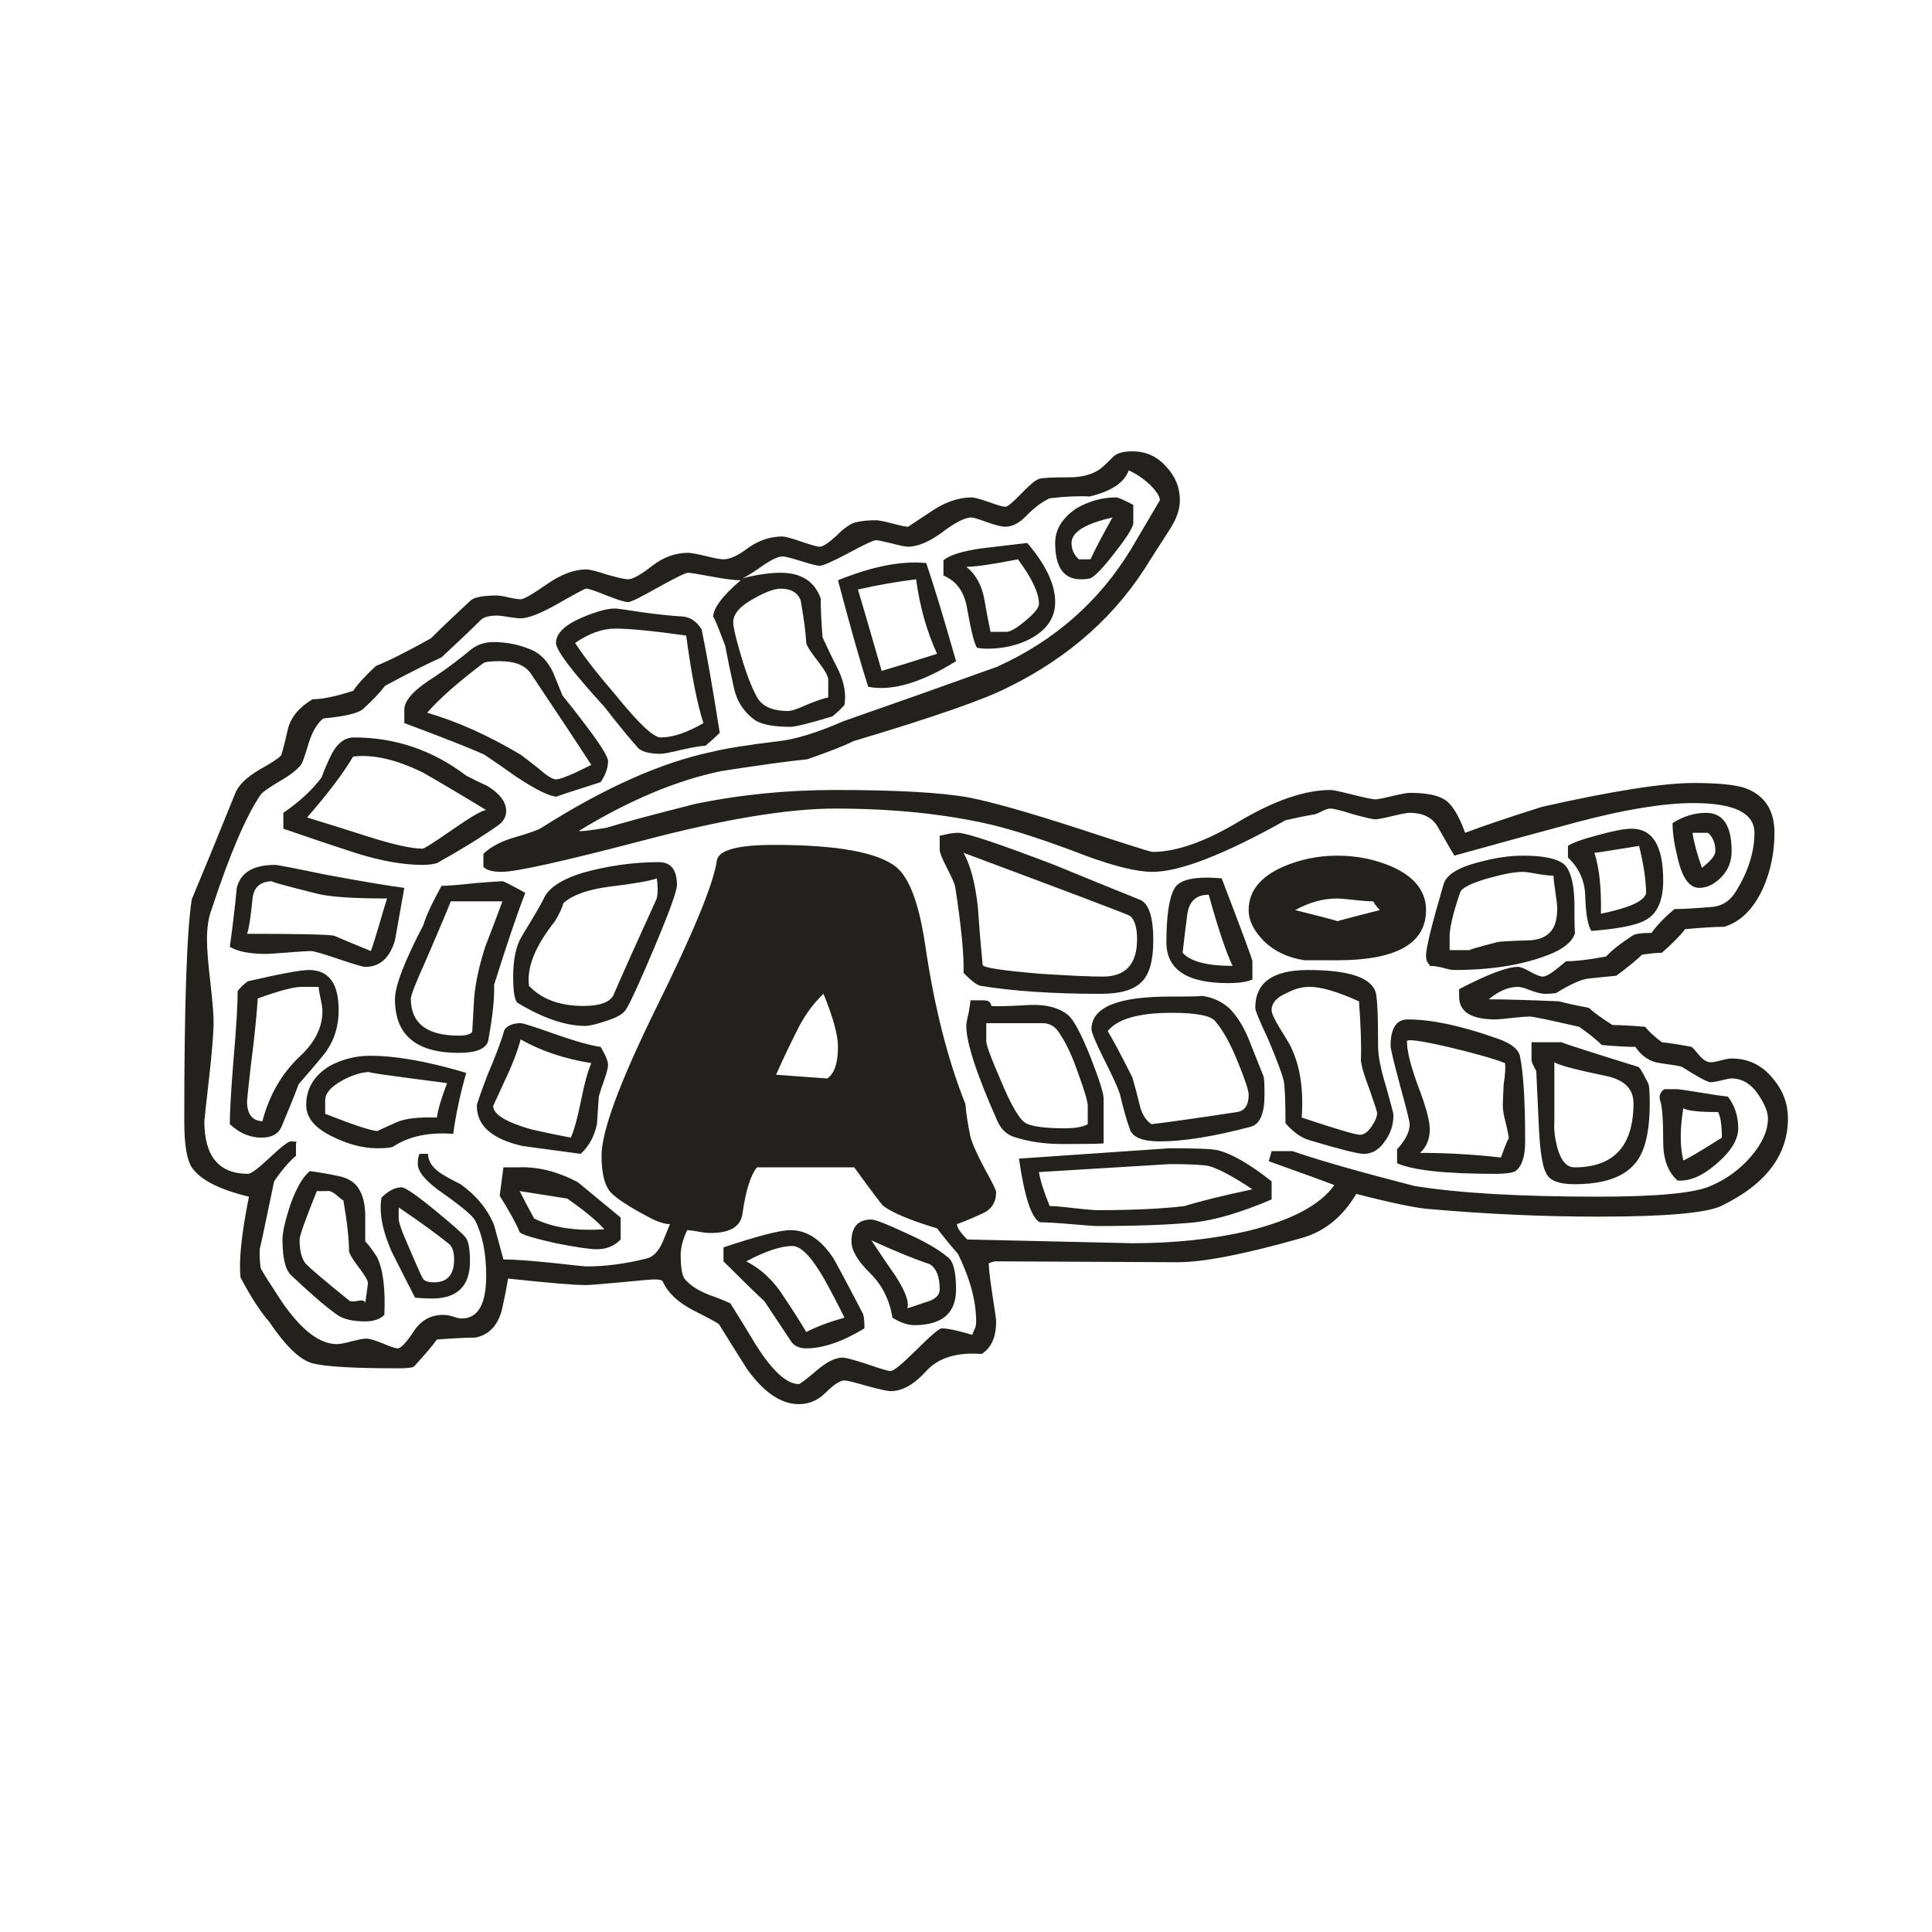 <?xml version="1.0" encoding="utf-8"?>
<!-- Generator: Adobe Illustrator 16.0.0, SVG Export Plug-In . SVG Version: 6.00 Build 0)  -->
<!DOCTYPE svg PUBLIC "-//W3C//DTD SVG 1.1//EN" "http://www.w3.org/Graphics/SVG/1.1/DTD/svg11.dtd">
<svg version="1.1" id="Layer_1" xmlns="http://www.w3.org/2000/svg" xmlns:xlink="http://www.w3.org/1999/xlink" x="0px" y="0px"
	 width="300px" height="300px" viewBox="0 0 300 300" enable-background="new 0 0 300 300" xml:space="preserve">
<g>
	<path fill-rule="evenodd" clip-rule="evenodd" fill="#22211E" d="M54.835,107.28c0.672-1.008,1.854-2.3,3.547-3.877
		c1.964-0.775,4.807-2.203,8.529-4.284c1.396-1.395,3.463-3.366,6.203-5.912c0.62-0.491,1.971-0.736,4.051-0.736
		c0.388,0,0.982,0.097,1.783,0.291c0.879,0.194,1.512,0.291,1.9,0.291c0.478,0,1.822-0.769,4.032-2.307
		c2.223-1.551,4.271-2.326,6.145-2.326c0.53,0,1.615,0.271,3.256,0.814c1.693,0.478,2.778,0.717,3.256,0.717
		c0.711,0,1.958-0.698,3.741-2.093c1.732-1.344,3.592-2.016,5.583-2.016c0.426,0,1.318,0.162,2.675,0.484
		c1.396,0.349,2.333,0.524,2.811,0.524c1.008,0,2.307-0.608,3.896-1.822c1.641-1.15,3.398-1.725,5.272-1.725
		c0.388,0,1.357,0.265,2.907,0.794c1.525,0.53,2.481,0.795,2.869,0.795c0.491,0,1.363-0.575,2.617-1.725
		c1.188-1.215,2.216-1.913,3.082-2.093c0.828-0.194,1.842-0.291,3.043-0.291c0.388,0,1.234,0.168,2.539,0.504
		c1.24,0.336,2.055,0.504,2.442,0.504l3.392-2.248c2.222-1.538,4.374-2.307,6.455-2.307c0.388,0,1.279,0.239,2.675,0.717
		c1.344,0.491,2.203,0.736,2.577,0.736c0.337,0,1.157-0.679,2.462-2.035c1.344-1.396,2.281-2.165,2.811-2.307
		c0.529-0.155,2.1-0.233,4.71-0.233c1.731,0,3.198-0.355,4.4-1.066c0.491-0.297,1.241-0.969,2.249-2.016
		c0.568-0.633,1.602-0.95,3.101-0.95c2.067,0,3.799,0.775,5.194,2.326c1.447,1.524,2.172,3.282,2.172,5.272
		c0,1.396-0.511,2.882-1.531,4.458c-1.047,1.641-2.055,3.211-3.024,4.71c-5.155,8.567-12.573,15.216-22.252,19.945
		c-3.696,1.874-11.662,4.639-23.899,8.296c-1.305,0.672-3.689,1.609-7.152,2.811c-2.946,0.297-7.378,0.904-13.297,1.822
		c-6.978,1.435-14.37,4.536-22.174,9.304c0.284,0.104,1.706-0.058,4.264-0.484c2.882-0.879,7.476-2.113,13.781-3.702
		c6.991-1.448,14.24-2.171,21.748-2.171c9.549,0,16.463,0.388,20.74,1.163c3.515,0.672,9.22,2.287,17.115,4.846
		c7.327,2.404,11.133,3.605,11.417,3.605c3.761,0,8.309-1.615,13.646-4.846c5.402-3.178,10.072-4.768,14.014-4.768
		c0.389,0,1.545,0.246,3.471,0.737c1.938,0.478,3.094,0.717,3.469,0.717c0.388,0,1.279-0.174,2.676-0.523
		c1.395-0.323,2.287-0.485,2.674-0.485c2.469,0,4.252,0.336,5.35,1.008c1.164,0.672,2.249,2.404,3.257,5.195
		c2.649-1.008,6.622-2.352,11.921-4.032c10.983-2.468,18.827-3.702,23.531-3.702c3.67,0,6.299,0.246,7.889,0.737
		c3.127,1.098,4.691,3.431,4.691,6.997c0,3.037-0.582,5.886-1.744,8.548c-1.486,3.269-3.51,5.285-6.068,6.047
		c-1.395,0-3.418,0.123-6.066,0.368c-0.62,0.866-1.822,2.087-3.605,3.664c-0.775,0-1.809,0.104-3.102,0.31
		c-0.762,0.775-2.086,1.861-3.973,3.256c-0.866,0.091-2.287,0.232-4.265,0.427c-1.111,0.104-2.798,0.853-5.06,2.248
		c-0.387,0.09-0.969,0.136-1.744,0.136c-0.517,0-1.234-0.168-2.151-0.504c-0.97-0.388-1.647-0.581-2.035-0.581
		c-1.485,0-3.005,0.646-4.556,1.938c2.469,0,6.113,0.104,10.933,0.311c1.008,0.284,2.546,0.62,4.613,1.008
		c0.774,0.724,2.003,1.615,3.683,2.676c1.202,0,2.889,0.09,5.059,0.271c0.479,0.634,1.344,1.435,2.598,2.403
		c1.008,0.091,2.553,0.33,4.633,0.717c0.182,0.143,0.568,0.576,1.163,1.299c0.62,0.725,1.214,1.086,1.783,1.086
		c0.388,0,0.924-0.098,1.608-0.291c0.711-0.193,1.26-0.291,1.648-0.291c2.648,0,4.819,1.079,6.512,3.238
		c1.486,1.782,2.229,3.805,2.229,6.066c0,5.737-3.463,10.273-10.39,13.607c-2.364,1.098-8.723,1.646-19.072,1.646
		c-8.478,0-17.148-0.387-26.013-1.162c-1.874-0.091-5.725-0.879-11.552-2.365c-2.172,3.657-5.086,5.964-8.742,6.92
		c-8.671,2.455-14.983,3.684-18.938,3.684l-28.532-0.137l-0.853,0.291c0,0.814,0.188,2.449,0.563,4.904
		c0.387,2.455,0.58,3.831,0.58,4.129c0,2.441-0.749,4.128-2.248,5.059c-3.851-0.297-6.719,0.588-8.606,2.655
		c-1.874,2.081-3.722,3.12-5.544,3.12c-0.439,0-1.641-0.264-3.605-0.795c-1.99-0.58-3.172-0.871-3.547-0.871
		c-0.672,0-1.641,0.627-2.907,1.88c-1.189,1.202-2.584,1.803-4.187,1.803c-2.739,0-5.408-1.803-8.005-5.408
		c-1.447-2.274-2.914-4.612-4.4-7.017c-0.207-0.193-1.635-0.963-4.284-2.307c-2.209-1.201-3.695-2.648-4.458-4.342
		c-0.104-0.193-0.536-0.291-1.298-0.291c-0.44,0-2.178,0.148-5.214,0.446c-3.037,0.284-4.82,0.427-5.35,0.427
		c-1.874,0-5.918-0.336-12.134-1.008c-0.284,1.68-0.62,3.365-1.008,5.059c-0.685,2.352-2.055,3.722-4.109,4.109
		c-1.305,0-3.282,0.097-5.932,0.291c-0.724,1.008-1.906,2.402-3.547,4.186c-0.246,0.194-1.085,0.291-2.52,0.291
		c-6.836,0-11.249-0.258-13.239-0.775c-1.925-0.49-4.187-2.662-6.784-6.512c-1.344-1.538-2.811-3.807-4.4-6.805
		c-0.297-2.545,0.136-6.732,1.299-12.56c-4.613-1.112-7.573-2.63-8.877-4.556c-0.775-1.201-1.163-3.586-1.163-7.152
		c0-18.064,0.388-29.553,1.163-34.463c1.576-3.747,3.818-9.213,6.726-16.398c0.479-1.292,1.751-2.545,3.819-3.76
		c2.067-1.15,3.198-1.919,3.392-2.307c0.388-1.396,0.724-2.746,1.008-4.051c0.491-1.822,1.764-3.341,3.818-4.555
		C50.035,108.579,52.135,108.146,54.835,107.28z M47.916,115.441c-0.543,1.834-0.911,2.9-1.105,3.198
		c-0.568,0.814-1.699,1.705-3.392,2.674c-1.693,1.008-2.675,1.706-2.946,2.094c-2.274,3.321-4.807,9.239-7.598,17.755
		c-0.491,1.253-0.736,2.817-0.736,4.69c0,1.512,0.174,3.735,0.523,6.668c0.336,2.985,0.504,5.007,0.504,6.067
		c0,1.783-0.239,4.768-0.717,8.955c-0.478,4.187-0.717,6.377-0.717,6.57c0,5.44,2.261,8.16,6.784,8.16
		c0.478,0,1.609-0.846,3.392-2.539c1.783-1.666,2.862-2.5,3.237-2.5c0.827,0,1.099,0.09,0.814,0.271v1.957
		c-1.111,0.957-2.242,2.281-3.392,3.975c-1.499,7.223-2.249,10.738-2.249,10.544c0,1.642,0.071,2.655,0.213,3.043
		c0.142,0.336,1.201,2.017,3.179,5.04c3.037,4.432,5.899,6.648,8.586,6.648c0.491,0,1.26-0.143,2.307-0.427
		c1.125-0.284,1.88-0.427,2.268-0.427c0.478,0,1.312,0.24,2.5,0.718c1.215,0.53,2.016,0.794,2.403,0.794
		c0.478,0,1.299-0.871,2.462-2.616c1.098-1.719,2.636-2.578,4.613-2.578c0.491,0,1.021,0.097,1.59,0.291
		c0.53,0.181,0.943,0.271,1.24,0.271c2.546,0,3.818-2.21,3.818-6.629c0-3.476-0.575-6.345-1.725-8.606
		c-0.44-0.775-2.132-2.197-5.079-4.264c-2.546-1.771-3.818-3.264-3.818-4.479c0-0.775,0.097-1.305,0.291-1.59h1.299
		c0,1.15,0.698,2.185,2.093,3.102c0.957,0.582,1.945,1.118,2.966,1.609c2.455,1.77,4.187,3.883,5.194,6.338
		c0.478,1.783,0.963,3.566,1.454,5.35c1.589,0,4.09,0.175,7.501,0.523c3.373,0.375,5.156,0.563,5.35,0.563
		c2.985,0,6.093-0.407,9.323-1.221c1.008-0.194,1.854-1.041,2.539-2.539c0.388-0.957,0.769-1.894,1.144-2.811
		c-0.672,0-1.538-0.24-2.597-0.718c-3.657-1.887-5.918-3.36-6.784-4.419c-0.827-1.099-1.241-2.928-1.241-5.486
		c0-3.76,2.772-11.293,8.315-22.601c5.918-11.953,9.117-19.712,9.595-23.279c0.297-1.59,3.263-2.384,8.897-2.384
		c9.73,0,16.037,1.137,18.918,3.411c2.081,1.667,3.599,5.757,4.555,12.27c1.396,9.485,3.47,17.67,6.222,24.558
		c0.091,1.306,0.349,2.991,0.775,5.06c0.298,1.111,1.028,2.752,2.19,4.923c1.202,2.171,1.803,3.392,1.803,3.663
		c0,1.604-0.697,2.714-2.093,3.334c-1.356,0.634-2.688,1.189-3.993,1.668c0,0.529,0.537,1.324,1.609,2.383l25.644,0.582
		c6.5,0,12.47-0.633,17.91-1.899c6.797-1.667,11.274-4.044,13.433-7.133c-1.486-0.581-4.879-1.815-10.176-3.702l0.445-1.57h3.236
		c4.148,1.435,10.455,3.236,18.919,5.408c6.797,1.111,16.313,1.667,28.552,1.667c9.2,0,15.021-0.556,17.464-1.667
		c2.468-1.047,4.567-2.584,6.3-4.613c1.73-2.029,2.598-3.986,2.598-5.873c0-0.957-0.459-2.133-1.377-3.527
		c-1.15-1.783-2.571-2.676-4.264-2.676c-0.285,0-0.809,0.098-1.57,0.291c-0.736,0.193-1.299,0.291-1.687,0.291
		c-0.478,0-1.964-0.795-4.458-2.385c-0.207-0.104-1.338-0.297-3.393-0.581c-1.551-0.194-2.83-1.034-3.838-2.521
		c-1.305,0-3.043-0.096-5.214-0.29c-0.866-0.866-2.042-1.81-3.527-2.83c-4.626-1.06-7.179-1.589-7.657-1.589
		c-0.478,0-1.395,0.07-2.752,0.213c-1.344,0.154-2.21,0.232-2.598,0.232c-3.747,0-5.621-1.182-5.621-3.547c0-0.582,0-0.963,0-1.145
		c4.42-2.313,7.47-3.469,9.149-3.469c0.388,0,1.04,0.265,1.958,0.794c0.865,0.479,1.492,0.717,1.879,0.717
		c0.439,0,1.119-0.361,2.035-1.085c0.957-0.763,1.48-1.195,1.57-1.298c1.551,0,3.625-0.246,6.223-0.737
		c0.957-1.008,2.326-2.087,4.109-3.237c0.387-0.285,1.376-0.427,2.965-0.427c0.764-1.111,1.945-2.345,3.547-3.702
		c1.307,0,3.328-0.116,6.068-0.349c1.485-0.194,2.662-1.014,3.527-2.461c1.887-3.088,2.83-6.099,2.83-9.033
		c0-3.075-3.16-4.613-9.479-4.613c-4.613,0-10.629,0.982-18.046,2.947c-6.306,1.692-12.663,3.431-19.073,5.213
		c-0.193-0.297-1.086-1.841-2.675-4.632c-0.866-1.344-2.287-2.016-4.265-2.016c-0.387,0-1.279,0.167-2.674,0.504
		c-1.396,0.336-2.288,0.504-2.676,0.504c-0.375,0-1.506-0.259-3.393-0.775c-1.873-0.594-3.056-0.892-3.547-0.892
		c-0.374,0-0.879,0.168-1.512,0.504c-0.568,0.297-1.002,0.446-1.299,0.446c-1.111,0.194-2.506,0.485-4.187,0.873
		c-9.536,5.337-16.424,8.005-20.662,8.005c-2.353,0-5.815-0.84-10.39-2.52c-5.879-2.261-10.699-3.85-14.459-4.768
		c-7.225-1.692-15.365-2.539-24.424-2.539c-7.314,0-17.212,1.641-29.695,4.923c-12.47,3.269-19.835,4.904-22.097,4.904
		c-1.396,0-2.333-0.258-2.811-0.775v-2.035c1.189-1.111,2.778-1.951,4.769-2.52c2.352-0.685,3.767-1.188,4.245-1.511
		c9.782-6.216,18.621-10.151,26.517-11.805c2.08-0.517,5.524-1.066,10.331-1.647c2.649-0.297,5.996-1.331,10.041-3.102
		c7.908-2.752,15.862-5.569,23.861-8.451c8.941-4.045,15.894-10.164,20.855-18.356l4.42-7.501c0-0.594-0.529-1.415-1.59-2.461
		c-1.111-1.008-2.197-1.732-3.256-2.171c-0.634,1.874-2.656,3.225-6.067,4.051c-1.589-0.104-3.657-0.013-6.202,0.271
		c-1.215,0.582-2.404,1.473-3.566,2.675c-1.1,1.163-2.203,1.744-3.315,1.744c-0.581,0-1.544-0.239-2.888-0.717
		c-1.305-0.478-2.094-0.717-2.365-0.717c-1.021,0-2.539,0.769-4.555,2.307c-2.029,1.486-3.792,2.229-5.292,2.229
		c-0.388,0-1.228-0.168-2.52-0.504c-1.357-0.336-2.178-0.504-2.462-0.504c-0.388,0-1.835,0.678-4.342,2.035
		c-2.442,1.292-3.909,1.938-4.4,1.938c-0.387,0-1.344-0.239-2.869-0.717c-1.55-0.491-2.52-0.737-2.907-0.737
		c-0.582,0-1.473,0.388-2.675,1.163c-1.68,1.202-2.862,1.945-3.547,2.229c2.274-0.568,4.251-0.853,5.931-0.853
		c3.179,0,5.253,1.324,6.222,3.973c0,1.68,0.097,3.702,0.291,6.067c0.814,1.783,1.654,3.515,2.52,5.194
		c0.866,1.925,1.157,3.689,0.872,5.292c-0.388,0.478-1.014,1.072-1.88,1.783c-3.566,1.073-5.737,1.609-6.513,1.609
		c-2.598,0-4.426-0.342-5.485-1.028c-1.784-1.292-2.888-3.023-3.315-5.194c-0.491-2.158-0.93-4.277-1.318-6.358
		c-1.24-3.295-1.867-4.768-1.88-4.419c0-1.396,1.428-3.315,4.284-5.757c-0.969,0-2.487-0.194-4.555-0.582
		c-2.081-0.387-3.282-0.581-3.605-0.581c-0.388,0-1.932,0.75-4.632,2.248c-2.701,1.538-4.265,2.307-4.691,2.307
		c-0.478,0-1.589-0.342-3.334-1.027c-1.731-0.711-2.791-1.066-3.179-1.066c-0.194,0-1.635,0.768-4.323,2.306
		c-2.701,1.538-4.652,2.307-5.854,2.307c-0.388,0-1.021-0.071-1.9-0.213c-0.801-0.142-1.395-0.213-1.783-0.213
		c-1.215,0-2.062,0.239-2.54,0.717c-1.486,1.486-3.508,3.412-6.067,5.776c-2.171,0.969-5.085,2.436-8.742,4.4
		c-0.866,1.125-2.042,2.358-3.528,3.702c-0.879,0.621-2.908,1.079-6.086,1.376C49.247,112.327,48.484,113.619,47.916,115.441z
		 M54.971,114.51c6.409,0,12.218,1.977,17.425,5.931c1.099,0.582,2.184,1.111,3.256,1.59c1.964,1.201,2.946,2.5,2.946,3.896
		c0,0.866-0.388,1.589-1.163,2.171c-2.649,1.874-5.847,3.851-9.595,5.931c-0.62,0.181-1.363,0.271-2.229,0.271
		c-2.946,0-6.345-0.594-10.195-1.783c-3.851-1.253-7.657-2.533-11.417-3.838v-2.461c2.455-1.68,4.433-3.508,5.932-5.486
		c0.478-1.305,1.007-2.533,1.589-3.683C52.425,115.356,53.575,114.51,54.971,114.51z M67.551,105.051
		c2.067-1.395,3.922-2.791,5.563-4.187c1.008-0.775,2.165-1.163,3.47-1.163c2.067,0,4.019,0.388,5.854,1.163
		c1.486,0.621,2.643,1.822,3.47,3.605c0.478,1.163,0.956,2.339,1.434,3.528c1.305,1.602,2.533,3.172,3.683,4.71
		c2.261,2.985,3.392,4.813,3.392,5.485c0,1.021-0.381,2.106-1.144,3.257c-4.73,1.499-6.991,2.248-6.784,2.248
		c-1.111,0-3.237-1.04-6.377-3.121c-1.68-1.202-3.314-2.333-4.904-3.392c-1.977-0.917-6.119-2.552-12.425-4.904v-2.094
		C62.782,108.728,64.372,107.016,67.551,105.051z M89.299,99.837c1.344,2.08,3.463,4.8,6.357,8.16
		c3.515,4.342,5.821,6.513,6.92,6.513c1.887,0,4.103-0.743,6.648-2.229c-0.956-2.946-1.848-7.476-2.675-13.588
		c-5.091-0.724-8.774-1.085-11.048-1.085C93.537,97.608,91.47,98.351,89.299,99.837z M95.501,94.487
		c0.297,0,1.693,0.194,4.187,0.582c2.52,0.349,4.613,0.568,6.28,0.659c1.215,0.091,2.21,0.763,2.985,2.016
		c0.763,3.657,1.699,9.007,2.811,16.049c-0.568,0.569-1.312,1.24-2.229,2.016c-0.594,0-1.783,0.194-3.566,0.582
		c-1.783,0.439-2.914,0.659-3.392,0.659c-1.576,0-2.707-0.265-3.392-0.794c-1.305-1.448-3.088-3.618-5.35-6.513
		c-5.001-5.479-7.501-8.781-7.501-9.905c0-1.486,1.37-2.811,4.109-3.974C92.613,94.946,94.299,94.487,95.501,94.487z
		 M75.071,102.958c-3.954,2.985-6.868,5.556-8.742,7.714c4.665,1.356,9.504,3.528,14.518,6.513c0.284,0.194,1.221,0.917,2.811,2.171
		c1.253,1.111,2.145,1.667,2.675,1.667c0.478,0,1.467-0.342,2.966-1.027c1.447-0.711,2.287-1.118,2.52-1.221
		c-2.209-3.411-5.337-8.134-9.381-14.169c-0.866-1.292-2.481-1.938-4.846-1.938C76.196,102.667,75.355,102.764,75.071,102.958z
		 M124.324,93.208c-0.478-1.202-1.512-1.802-3.102-1.802c-0.956,0-2.326,0.503-4.109,1.511c-2.171,1.163-3.256,2.391-3.256,3.683
		c0,0.762,0.388,2.449,1.163,5.059c0.866,2.946,1.706,5.136,2.52,6.571c0.775,1.447,2.391,2.171,4.846,2.171
		c0.53,0,1.538-0.342,3.024-1.027c1.551-0.62,2.617-0.976,3.198-1.066v-2.811c0-0.491-0.536-1.435-1.609-2.83
		c-1.099-1.396-1.699-2.339-1.803-2.83C125.106,98.17,124.815,95.96,124.324,93.208z M130.12,90.106
		c5.337-2.17,9.905-3.062,13.704-2.674c1.124,3.269,2.668,8.348,4.632,15.235c-5.44,3.373-9.988,4.697-13.646,3.974
		C133.647,103.022,132.084,97.511,130.12,90.106z M173.324,77.236c0.285,0,1.17,0.387,2.656,1.163v2.675
		c0.104,0.568-0.781,2.055-2.656,4.458c-1.886,2.468-3.217,3.89-3.992,4.264c-0.427,0.104-0.931,0.155-1.512,0.155
		c-2.649,0-3.974-1.88-3.974-5.641c0-2.067,1.085-3.851,3.257-5.35C169.08,77.811,171.154,77.236,173.324,77.236z M153.807,98.112
		h2.461c0.62,0,1.609-0.575,2.966-1.725c1.396-1.15,2.093-2.022,2.093-2.617c0-1.68-1.085-3.986-3.256-6.919
		c-3.941,0.775-6.615,1.163-8.024,1.163c1.499,1.188,2.442,2.92,2.829,5.194C153.16,94.888,153.471,96.522,153.807,98.112z
		 M159.873,99.256c-1.965,0.982-4.154,1.473-6.571,1.473c-0.671,0-1.202-0.052-1.589-0.155c-0.388-0.491-0.892-2.462-1.512-5.912
		c-0.388-2.662-1.622-4.426-3.702-5.292v-2.384c0.917-0.762,2.804-1.363,5.66-1.803c2.442-0.284,4.891-0.575,7.346-0.872
		c2.895,3.373,4.343,6.436,4.343,9.188C163.847,95.941,162.521,97.86,159.873,99.256z M145.51,101.523
		c-1.603-3.476-2.688-7.333-3.257-11.572c-3.088,0.388-6.099,0.917-9.032,1.589c0.375,1.202,1.603,5.415,3.683,12.638
		C139.075,103.546,141.943,102.661,145.51,101.523z M169.332,86.851c0.686-1.5,1.822-3.664,3.412-6.494
		c-4.239,0.957-6.358,2.274-6.358,3.954c0,1.021,0.382,1.868,1.144,2.54H169.332z M266.364,132.149c0-1.214-0.381-2.158-1.144-2.83
		h-2.404c0.207,1.447,0.691,3.256,1.455,5.428C265.666,133.687,266.364,132.821,266.364,132.149z M263.845,137.867
		c-1.551,0-2.682-1.622-3.392-4.865c-0.492-1.964-0.737-3.696-0.737-5.195c1.681-1.06,3.411-1.589,5.194-1.589
		c2.649,0,3.975,1.977,3.975,5.931c0,1.641-0.55,3.011-1.648,4.109C266.164,137.331,265.033,137.867,263.845,137.867z
		 M268.303,170.275c1.072,1.408,1.609,3.05,1.609,4.924c0,1.744-1.111,3.572-3.334,5.485c-2.211,1.925-4.252,2.798-6.125,2.616
		c-1.461-1.356-2.191-3.334-2.191-5.931c0-3.515-0.161-5.687-0.484-6.513c-0.207-0.672,0.007-1.248,0.641-1.725h2.035
		c0.271,0,1.421,0.167,3.449,0.504C265.918,169.973,267.385,170.186,268.303,170.275z M261.383,172.098
		c-0.529,3.218-0.529,5.912,0,8.083c0.568-0.181,2.564-1.356,5.989-3.528c0-1.887-0.194-3.211-0.581-3.973
		C263.857,172.68,262.055,172.485,261.383,172.098z M253.358,128.679c3.269,0,4.903,2.675,4.903,8.025
		c0,3.179-0.936,5.246-2.811,6.203c-1.395,0.775-4.167,1.325-8.314,1.647c-0.568-0.71-0.898-2.584-0.989-5.621
		c-0.103-2.261-0.995-4.187-2.675-5.776v-1.802c0.672-0.479,2.21-1.034,4.613-1.667C250.502,129.016,252.26,128.679,253.358,128.679
		z M247.582,132.42c0.762,2.365,1.098,5.518,1.008,9.458c1.396-0.271,2.746-0.626,4.051-1.066c1.642-0.568,2.63-1.24,2.967-2.016
		c0-1.977-0.363-4.458-1.086-7.443C250.18,132.065,247.866,132.42,247.582,132.42z M236.456,132.866
		c3.463,0,5.679,0.524,6.648,1.571c0.917,1.124,1.376,3.224,1.376,6.299c0,2.959,0.039,4.31,0.116,4.051
		c-0.31,1.215-1.435,2.268-3.372,3.16c-4.148,1.783-9.278,2.675-15.391,2.675c-0.388,0-0.988-0.116-1.803-0.349
		c-0.775-0.194-1.447-0.291-2.016-0.291c0-0.09-0.104-0.258-0.311-0.504c-0.181-0.246-0.271-0.607-0.271-1.085
		c0-1.202,0.912-4.904,2.734-11.106c0.438-1.46,2.268-2.598,5.484-3.412C232.121,133.202,234.389,132.866,236.456,132.866z
		 M231.029,136.394c-2.701,0.775-4.143,1.524-4.322,2.248c-1.164,3.412-1.7,5.815-1.609,7.21v1.687h3.236
		c-0.413-0.013,0.97-0.426,4.148-1.24c0.193-0.091,1.731-0.181,4.613-0.271c1.873,0,3.198-0.582,3.974-1.745
		c0.491-0.724,0.737-1.835,0.737-3.333c0-0.388-0.098-1.208-0.291-2.462c-0.194-1.292-0.291-2.132-0.291-2.52
		c-0.672,0-1.545-0.097-2.617-0.291c-1.008-0.193-1.725-0.291-2.151-0.291C235.203,135.386,233.394,135.722,231.029,136.394z
		 M207.633,132.866c3.076,0,5.938,0.582,8.588,1.745c3.476,1.577,5.213,3.813,5.213,6.707c0,5.194-4.6,7.792-13.801,7.792
		c-3.127,0-4.813,0-5.059,0c-2.559-0.388-4.652-1.37-6.28-2.946c-1.603-1.603-2.403-3.218-2.403-4.846
		c0-2.895,1.764-5.13,5.291-6.707C201.87,133.447,204.688,132.866,207.633,132.866z M203.369,153.238
		c-1.201,0-2.385,0.316-3.547,0.949c-1.577,0.659-2.365,1.551-2.365,2.675c0,0.479,0.426,1.415,1.279,2.811
		c1.202,1.926,1.803,2.959,1.803,3.102c1.357,2.843,1.887,6.429,1.59,10.758c5.35,1.783,8.367,2.675,9.052,2.675
		c0.62,0,1.221-0.434,1.802-1.299c0.569-0.826,0.854-1.524,0.854-2.094c0-0.193-0.381-1.376-1.144-3.547
		c-0.827-2.158-1.286-3.695-1.376-4.613c0.09-2.262-0.007-5.317-0.291-9.168C207.705,153.987,205.152,153.238,203.369,153.238z
		 M207.652,143.042c0.246-0.09,2.449-0.666,6.609-1.725c-0.658-0.724-0.988-1.176-0.988-1.357c-0.775,0-1.815-0.078-3.121-0.233
		c-1.305-0.142-2.145-0.213-2.52-0.213c-2.17,0-4.342,0.601-6.512,1.803C205.372,142.376,207.549,142.952,207.652,143.042z
		 M213.545,153.877c0.297,0.582,0.446,3.477,0.446,8.684c0,1.396,0.407,3.438,1.221,6.126c0.775,2.752,1.163,4.226,1.163,4.419
		c0,1.59-0.465,2.984-1.396,4.188c-0.853,1.253-1.932,1.879-3.237,1.879c-0.865,0-3.656-0.703-8.373-2.112
		c-1.305-0.374-2.559-1.26-3.761-2.655c0-3.605-0.097-5.821-0.29-6.648c-0.285-1.15-1.099-3.314-2.443-6.494
		c-1.305-2.752-1.957-4.341-1.957-4.768c0-3.915,2.721-5.873,8.16-5.873C209.19,150.621,212.68,151.707,213.545,153.877z
		 M220.193,168.628c1.215,3.179,1.822,5.421,1.822,6.726c0,1.525-0.504,2.746-1.512,3.664c4.135,0,8.322,0.238,12.561,0.717
		c0.801-2.223,1.208-3.166,1.221-2.83c0-0.4-0.148-1.208-0.445-2.422c-0.324-1.203-0.485-2.119-0.485-2.753
		c0-0.478,0.046-1.608,0.136-3.392c0.232-1.447,0.304-2.533,0.213-3.257c-1.692-0.672-4.651-1.513-8.877-2.521
		c-4.238-0.969-6.357-1.26-6.357-0.871C218.469,163.188,219.043,165.501,220.193,168.628z M215.93,162.406
		c0-2.74,0.891-4.109,2.674-4.109c3.619,0,8.104,0.938,13.453,2.811c2.441,0.775,3.766,1.764,3.973,2.965
		c0.53,2.56,0.795,6.946,0.795,13.162c0,2.352-0.504,3.889-1.512,4.613c-0.491,0.284-1.531,0.426-3.121,0.426
		c-7.701,0-12.785-0.549-15.254-1.646v-2.172c1.305-1.408,1.957-2.707,1.957-3.896c0-0.388-0.504-2.41-1.512-6.067
		C216.414,164.875,215.93,162.846,215.93,162.406z M256.169,171.303c0,4.574-0.788,7.729-2.365,9.459
		c-1.782,2.08-4.891,3.121-9.323,3.121c-2.455,0-3.922-0.582-4.399-1.744c-0.543-0.918-0.911-3.134-1.105-6.648
		c-0.09-2.068-0.232-5.124-0.427-9.168c-0.49-0.918-0.736-1.475-0.736-1.668v-2.811h4.711c0,0.091,3.947,1.363,11.843,3.818
		c0.194,0,0.704,0.84,1.531,2.521C256.078,168.389,256.169,169.43,256.169,171.303z M249.229,167.039
		c-4.471-0.918-7.095-1.615-7.87-2.094v9.304c-0.09,1.112,0.059,2.417,0.447,3.915c0.568,2.068,1.459,3.102,2.674,3.102
		c6.112,0,9.168-3.32,9.168-9.963C253.648,169.042,252.176,167.62,249.229,167.039z M189.703,136.394
		c3.18,8.296,4.77,12.586,4.77,12.871v2.829c-0.814,0.375-2.088,0.563-3.818,0.563c-6.358,0-9.537-2.119-9.537-6.357
		c0-4.045,0.407-6.81,1.221-8.296C183.113,136.556,185.568,136.019,189.703,136.394z M175.418,142.189
		c-1.305-0.582-9.904-3.838-25.799-9.769c1.099,1.977,1.842,4.82,2.229,8.529c0.207,2.998,0.453,5.963,0.737,8.896
		c0.194,0.427,3.153,0.879,8.878,1.357c4.626,0.297,7.882,0.445,9.769,0.445c3.554,0,5.331-1.932,5.331-5.796
		C176.563,143.979,176.181,142.758,175.418,142.189z M170.922,154.323c-7.366,0-13.575-0.413-18.628-1.24
		c-0.568-0.091-1.46-0.763-2.675-2.017c0.091-2.7-0.342-7.159-1.298-13.374c-0.091-0.478-0.523-1.46-1.299-2.946
		c-0.737-1.448-1.105-2.365-1.105-2.753v-2.229c0.116,0,0.484-0.077,1.105-0.232c0.672-0.143,1.253-0.213,1.745-0.213
		c1.279,0,6.261,1.661,14.944,4.981c4.329,1.784,8.709,3.567,13.142,5.35c1.486,0.479,2.229,2.604,2.229,6.377
		c0,3.179-0.621,5.344-1.861,6.493C176.02,153.723,173.92,154.323,170.922,154.323z M187.688,138.933
		c-1.964,0-3.075,1.04-3.334,3.121c-0.271,2.055-0.51,4.019-0.717,5.893c1.215,1.357,3.799,2.035,7.754,2.035
		C190.369,147.824,189.135,144.141,187.688,138.933z M190.809,156.494c1.15,1.111,2.158,2.676,3.023,4.691
		c0.814,2.016,1.609,4.012,2.385,5.988c0.09,0.285,0.136,1.229,0.136,2.83c0,2.934-0.718,4.588-2.151,4.963
		c-5.738,1.512-10.436,2.268-14.092,2.268c-2.649,0-4.193-0.607-4.633-1.822c-0.479-1.253-1.008-3.107-1.59-5.563
		c-0.375-1.111-1.26-3.037-2.655-5.777c-1.163-2.363-1.745-3.785-1.745-4.264c0-3.373,4.045-5.059,12.135-5.059
		c3.851,0,5.459-0.045,4.826-0.136C188.141,154.809,189.594,155.435,190.809,156.494z M150.685,155.331h2.036
		c0.543,0,0.879,0.123,1.008,0.368c0.143,0.232,0.213,0.4,0.213,0.504c0.686,0.091,2.707,0.039,6.067-0.154
		c2.468-0.091,4.399,0.42,5.796,1.531c0.865,0.672,2.041,2.855,3.527,6.551c1.447,3.722,2.126,5.918,2.035,6.591v6.784
		c0.285,0.09-1.887,0.135-6.513,0.135c-2.739,0-5.246-0.381-7.521-1.143c-1.099-0.388-1.932-1.229-2.5-2.52
		c-3.192-7.186-4.788-12.076-4.788-14.674c0-0.388,0.123-1.066,0.368-2.035C150.595,156.262,150.685,155.615,150.685,155.331z
		 M165.301,175.199c1.68,0,2.881-0.213,3.604-0.64v-2.83c0-0.672-0.484-2.333-1.454-4.981c-0.904-2.648-1.867-4.723-2.887-6.223
		c-0.673-1.201-1.707-1.75-3.102-1.646h-8.316v2.674c-0.09,0.479,0.66,2.547,2.249,6.203c1.681,4.045,3.023,6.287,4.032,6.727
		C160.5,174.96,162.457,175.199,165.301,175.199z M145.51,190.744c-4.045-1.215-6.823-2.371-8.335-3.469
		c-0.181-0.104-1.693-2.107-4.536-6.01h-15.1c-1.008,1.254-1.757,3.657-2.249,7.211c-0.284,1.99-1.938,2.984-4.962,2.984
		c-0.53,0-1.183-0.077-1.958-0.232c-0.828-0.142-1.383-0.213-1.667-0.213c-0.672,1.447-1.008,2.727-1.008,3.838
		c0,1.873,0.194,3.102,0.582,3.684c0.814,1.008,2.087,1.848,3.818,2.52c1.111,0.387,2.216,0.826,3.315,1.318
		c1.356,2.157,2.681,4.315,3.974,6.473c2.558,4.045,4.774,6.067,6.648,6.067c0.194,0,1.085-0.672,2.675-2.016
		c1.602-1.396,2.979-2.093,4.128-2.093c0.478,0,1.757,0.342,3.838,1.027c2.055,0.71,3.256,1.065,3.605,1.065
		c0.479,0,1.822-1.099,4.032-3.296c2.222-2.223,3.527-3.333,3.915-3.333c0.917,0,2.507,0.336,4.769,1.008
		c0-0.104,0.09-0.343,0.271-0.718c0.206-0.387,0.311-0.846,0.311-1.375c0-3.141-0.937-6.63-2.811-10.467
		C147.785,193.606,146.699,192.282,145.51,190.744z M147.08,195.145c0.917,0.568,1.376,2.255,1.376,5.059
		c0,3.709-2.164,5.563-6.493,5.563c-1.021,0-2.152-0.388-3.392-1.163c-0.426-2.752-1.589-5.066-3.489-6.939
		c-1.913-1.873-2.868-3.508-2.868-4.904c0-2.261,1.034-3.392,3.101-3.392c0.582,0,2.313,0.672,5.194,2.016
		C143.456,192.689,145.646,193.943,147.08,195.145z M162.994,187.275c0.762,0,2.08,0.115,3.953,0.348
		c1.887,0.194,2.973,0.291,3.257,0.291c5.737,0,10.318-0.213,13.743-0.639c2.494-0.775,6.002-1.642,10.525-2.598
		c-2.973-1.99-5.234-3.199-6.785-3.625c-1.008-0.193-3.029-0.291-6.066-0.291l-20.295,1.24
		C161.521,183.256,162.076,185.014,162.994,187.275z M161.463,189.795c-1.306-0.672-2.385-3.967-3.238-9.886l23.396-1.608
		c4.135,0,6.59,0.096,7.365,0.29c2.172,0.491,4.994,2.106,8.471,4.847v2.811c-4.639,1.977-8.594,3.159-11.862,3.547
		c-3.864,0.387-8.994,0.581-15.391,0.581c-0.284,0-1.557-0.097-3.818-0.29C164.125,189.892,162.483,189.795,161.463,189.795z
		 M188.715,158.588c-0.685-0.879-2.953-1.318-6.803-1.318c-5.066,0-8.367,0.943-9.905,2.83c0.97,1.641,2.249,4.051,3.838,7.23
		c0.375,1.291,0.737,2.662,1.085,4.108c0.336,1.486,0.963,2.526,1.881,3.121c2.559-0.298,6.99-0.925,13.297-1.88
		c1.188-0.194,1.783-1.086,1.783-2.676c0-0.672-0.575-2.41-1.726-5.213C191.055,162.051,189.904,159.982,188.715,158.588z
		 M102.305,133.874c1.874,0,2.811,1.183,2.811,3.547c0,0.918-1.176,4.167-3.527,9.75c-2.171,5.155-3.625,8.335-4.361,9.536
		c-0.375,0.672-1.383,1.273-3.024,1.803c-1.589,0.53-2.694,0.795-3.314,0.795c-3.037,0-6.526-1.182-10.467-3.547
		c-0.491-0.284-0.737-1.654-0.737-4.109c0-2.649,0.433-4.717,1.299-6.203c1.886-3.088,3.017-5.021,3.392-5.796
		c0.685-1.692,2.707-3.062,6.067-4.109C94.396,134.43,98.351,133.874,102.305,133.874z M94.551,137.692
		c-3.308,0.439-5.66,1.286-7.055,2.539c-0.194,0.724-0.633,1.661-1.318,2.811c-3.076,3.864-4.42,7.211-4.032,10.041
		c1.978,2.081,4.794,3.12,8.451,3.12c2.456,0,3.993-0.529,4.613-1.589c1.551-3.567,3.767-8.509,6.648-14.828
		c0.297-0.569,0.342-1.7,0.136-3.392C100.987,136.782,98.506,137.214,94.551,137.692z M78.018,136.839
		c0.194,0,1.376,0.602,3.547,1.803c-1.253,3.23-2.869,7.999-4.846,14.305c0.091,1.977-0.219,4.891-0.93,8.742
		c-0.388,1.201-1.906,1.802-4.555,1.802c-6.603,0-9.905-2.771-9.905-8.315c0-2.055,1.473-5.905,4.419-11.552
		c0.388-1.344,1.324-3.366,2.811-6.066c0.866,0,2.694-0.149,5.485-0.446C76.306,136.93,77.63,136.839,78.018,136.839z
		 M78.018,139.96h-8.024c-0.375,1.008-1.641,4.012-3.799,9.013c-1.603,3.566-2.403,5.589-2.403,6.067
		c0,3.85,2.481,5.775,7.443,5.775c1.06,0,1.758-0.188,2.093-0.563l0.291-5.213c0.194-2.353,0.769-5.027,1.725-8.025
		C76.26,144.664,77.152,142.312,78.018,139.96z M94.416,165.372c0,0.438-0.213,1.26-0.64,2.462
		c-0.439,1.253-0.704,2.066-0.794,2.441c-0.104,1.5-0.2,2.928-0.291,4.284c-0.388,1.874-1.228,3.411-2.52,4.612
		c-2.946-0.387-5.957-0.794-9.033-1.221c-4.729-1.072-7.094-3.146-7.094-6.222c0-0.284,0.536-1.849,1.609-4.69
		c1.396-3.283,2.281-5.647,2.655-7.095c0.491-0.71,1.338-1.065,2.54-1.065c0.375,0,2.177,0.574,5.408,1.725
		c3.179,1.111,5.518,1.764,7.017,1.957C94.035,163.854,94.416,164.791,94.416,165.372z M91.818,165.081
		c-4.187-0.672-7.844-1.899-10.971-3.683c-0.491,1.873-1.337,4.064-2.54,6.57l-1.725,3.761c0,1.292,1.951,2.501,5.854,3.624
		c2.067,0.479,4.135,0.912,6.203,1.299c0.53-1.214,1.06-3.146,1.589-5.795C90.759,168.208,91.289,166.283,91.818,165.081z
		 M77.591,185.666l0.582-4.4h2.249c3.023-0.143,6.125,0.627,9.304,2.307c1.589,1.306,3.806,3.134,6.648,5.486v3.41
		c-0.969,1.009-2.197,1.513-3.683,1.513c-1.111,0-3.231-0.31-6.358-0.931c-3.463-0.775-5.343-1.35-5.641-1.725
		C80.214,190.111,79.181,188.225,77.591,185.666z M82.941,189.213c2.843,1.408,6.474,1.965,10.894,1.667
		c-1.15-1.306-3.069-2.895-5.757-4.769c-1.887-0.297-4.349-0.684-7.385-1.162C81.274,186.111,82.023,187.533,82.941,189.213z
		 M72.978,195.861c0,3.852-1.977,5.776-5.931,5.776c-0.775,0-1.641-0.046-2.598-0.136c-1.214-2.365-2.417-4.729-3.605-7.094
		c-1.46-3.27-1.997-6.08-1.609-8.432c1.073-1.073,2.113-1.609,3.121-1.609c0.569,0,2.352,1.234,5.35,3.702
		c2.649,2.171,4.187,3.54,4.613,4.109C72.758,192.76,72.978,193.988,72.978,195.861z M130.12,162.561c0-1.834-0.75-4.58-2.249-8.237
		c-1.68,1.589-3.075,3.54-4.187,5.854c-1.163,2.313-2.223,4.549-3.179,6.706l7.947,0.582
		C129.564,166.703,130.12,165.068,130.12,162.561z M112.345,193.69c5.35-1.782,8.813-2.675,10.39-2.675
		c2.468,0,4.639,1.377,6.513,4.129c0.284,0.375,1.848,3.289,4.691,8.742c0.194,0.283,0.291,1.078,0.291,2.384
		c-3.412,2.067-6.422,3.101-9.033,3.101c-1.15,0-1.971-0.413-2.461-1.24c-0.905-1.344-2.249-3.366-4.032-6.066
		c-1.447-1.344-3.567-3.412-6.358-6.203V193.69z M115.873,195.861c2.365,1.202,4.342,3.082,5.931,5.641
		c1.202,1.783,2.333,3.561,3.392,5.33c1.59-0.814,3.566-1.557,5.931-2.229c-0.969-1.977-2.003-3.954-3.101-5.932
		c-1.977-3.463-3.638-5.194-4.981-5.194C121.262,193.478,118.871,194.271,115.873,195.861z M144.347,196.288
		c-2.313-0.763-5.324-1.99-9.033-3.683c1.241,1.887,2.514,3.767,3.818,5.641c1.499,2.364,2.081,3.999,1.745,4.904
		c0.09,0,1.027-0.311,2.811-0.932c1.486-0.387,2.229-1.059,2.229-2.016C145.917,198.227,145.394,196.921,144.347,196.288z
		 M65.612,131.781c0.271,0,1.861-1.015,4.769-3.043c2.83-1.964,4.536-2.946,5.117-2.946c-3.23-1.977-6.48-3.909-9.75-5.795
		c-4.148-2.055-7.786-2.895-10.913-2.52c-1.499,2.558-3.883,5.711-7.153,9.458c3.179,0.969,6.332,1.958,9.459,2.966
		C61.096,131.154,63.919,131.781,65.612,131.781z M50.648,135.832c5.725,1.06,9.769,1.738,12.134,2.036
		c-0.491,2.791-0.976,5.511-1.454,8.16c-0.814,2.74-2.352,4.109-4.613,4.109c-0.388,0-1.79-0.414-4.206-1.241
		c-2.403-0.814-3.818-1.221-4.245-1.221c-0.388,0-1.518,0.071-3.392,0.213c-1.886,0.155-3.069,0.233-3.547,0.233
		c-2.559,0-4.439-0.368-5.641-1.105c0.426-3.037,0.789-6.086,1.085-9.148c0.582-2.378,2.559-3.567,5.931-3.567
		C43.089,134.3,45.738,134.811,50.648,135.832z M52.587,156.862c0,2.353-0.601,4.42-1.803,6.202c-0.284,0.479-1.751,2.236-4.4,5.273
		c-0.62,1.68-1.512,3.889-2.675,6.629c-0.491,1.123-1.525,1.686-3.102,1.686c-1.783,0-3.424-0.697-4.923-2.093
		c0-1.887,0.194-5.26,0.582-10.118c0.426-4.871,0.64-8.393,0.64-10.564c0.491-0.619,1.027-1.123,1.609-1.512
		c5.052-1.162,8.206-1.744,9.459-1.744C51.049,150.621,52.587,152.701,52.587,156.862z M46.811,153.238
		c-1.202,0-3.463,0.601-6.784,1.803c-0.194,2.934-0.556,6.422-1.085,10.467c-0.388,3.476-0.582,5.311-0.582,5.504
		c0,1.978,0.795,3.012,2.384,3.102c1.06-4.045,2.985-7.391,5.776-10.041c2.365-2.17,3.547-4.528,3.547-7.074
		c0-0.439-0.097-1.092-0.291-1.957c-0.194-0.866-0.291-1.467-0.291-1.803H46.811z M58.886,143.566
		c0.53-1.835,0.937-3.186,1.221-4.051c-5.208,0-8.793-0.239-10.757-0.717c-5.182-1.292-7.527-1.945-7.037-1.958
		c-1.822,0.013-2.849,0.859-3.082,2.54c-0.297,3.024-0.588,4.897-0.873,5.621c7.896,0,12.399,0.097,13.51,0.291
		c1.344,0.582,3.25,1.376,5.718,2.384C57.923,146.757,58.356,145.388,58.886,143.566z M67.841,173.532
		c0.181-1.306,0.711-3.089,1.589-5.35c-8.787-1.124-12.793-1.7-12.018-1.726c-1.253,0.014-2.713,0.472-4.38,1.377
		c-1.693,0.955-2.539,1.964-2.539,3.023v2.094c4.522,1.783,7.243,2.674,8.16,2.674c-0.09,0,0.898-0.458,2.966-1.376
		C62.886,173.681,64.96,173.441,67.841,173.532z M51.21,165.508c1.99-1.047,4.064-1.57,6.222-1.57c4.058,0,9.045,0.885,14.964,2.655
		c-0.969,3.425-1.641,6.584-2.016,9.479c-3.67-0.298-6.732,0.329-9.188,1.88c-0.232,0.232-1.079,0.35-2.539,0.35
		c-2.261,0-4.594-0.602-6.998-1.803c-2.739-1.293-4.109-2.934-4.109-4.924C47.547,169.028,48.769,167.006,51.21,165.508z
		 M49.195,184.949c-1.783,4.432-2.675,6.938-2.675,7.52c0,1.875,0.362,3.173,1.085,3.896c0.775,0.775,2.972,2.63,6.59,5.563
		c0.181,0.194,0.659,0.213,1.434,0.058c0.724-0.129,1.085,0,1.085,0.389l0.426-3.121c0-0.389-0.458-1.183-1.376-2.385
		c-0.956-1.253-1.479-2.119-1.57-2.598c0-1.873-0.291-4.503-0.873-7.889c-0.103,0-0.446-0.258-1.027-0.775
		c-0.62-0.529-1.124-0.749-1.512-0.658H49.195z M55.843,184.813c0.582,1.047,0.872,2.372,0.872,3.975c0,2.352,0,3.676,0,3.973
		c0.479,0.479,1.079,1.273,1.803,2.385c0.956,1.873,1.344,4.885,1.163,9.032c-0.685,0.672-1.673,1.009-2.966,1.009
		c-2.067,0-3.585-0.389-4.555-1.164c-1.68-1.201-4.019-3.224-7.017-6.066c-0.853-0.865-1.279-2.694-1.279-5.486
		c0-1.149,0.427-3.004,1.279-5.563c0.917-2.507,1.906-4.193,2.966-5.059c1.499,0.193,3.023,0.459,4.574,0.795
		C54.208,182.979,55.262,183.701,55.843,184.813z M63.344,193.342c1.305,3.075,2.081,4.807,2.326,5.195
		c0.232,0.387,0.808,0.581,1.725,0.581c2.081,0,3.121-1.183,3.121-3.548c0-1.253-0.31-2.093-0.93-2.52
		c-1.783-1.447-4.342-3.302-7.676-5.563v1.57C61.82,189.549,62.298,190.977,63.344,193.342z"/>
</g>
</svg>
